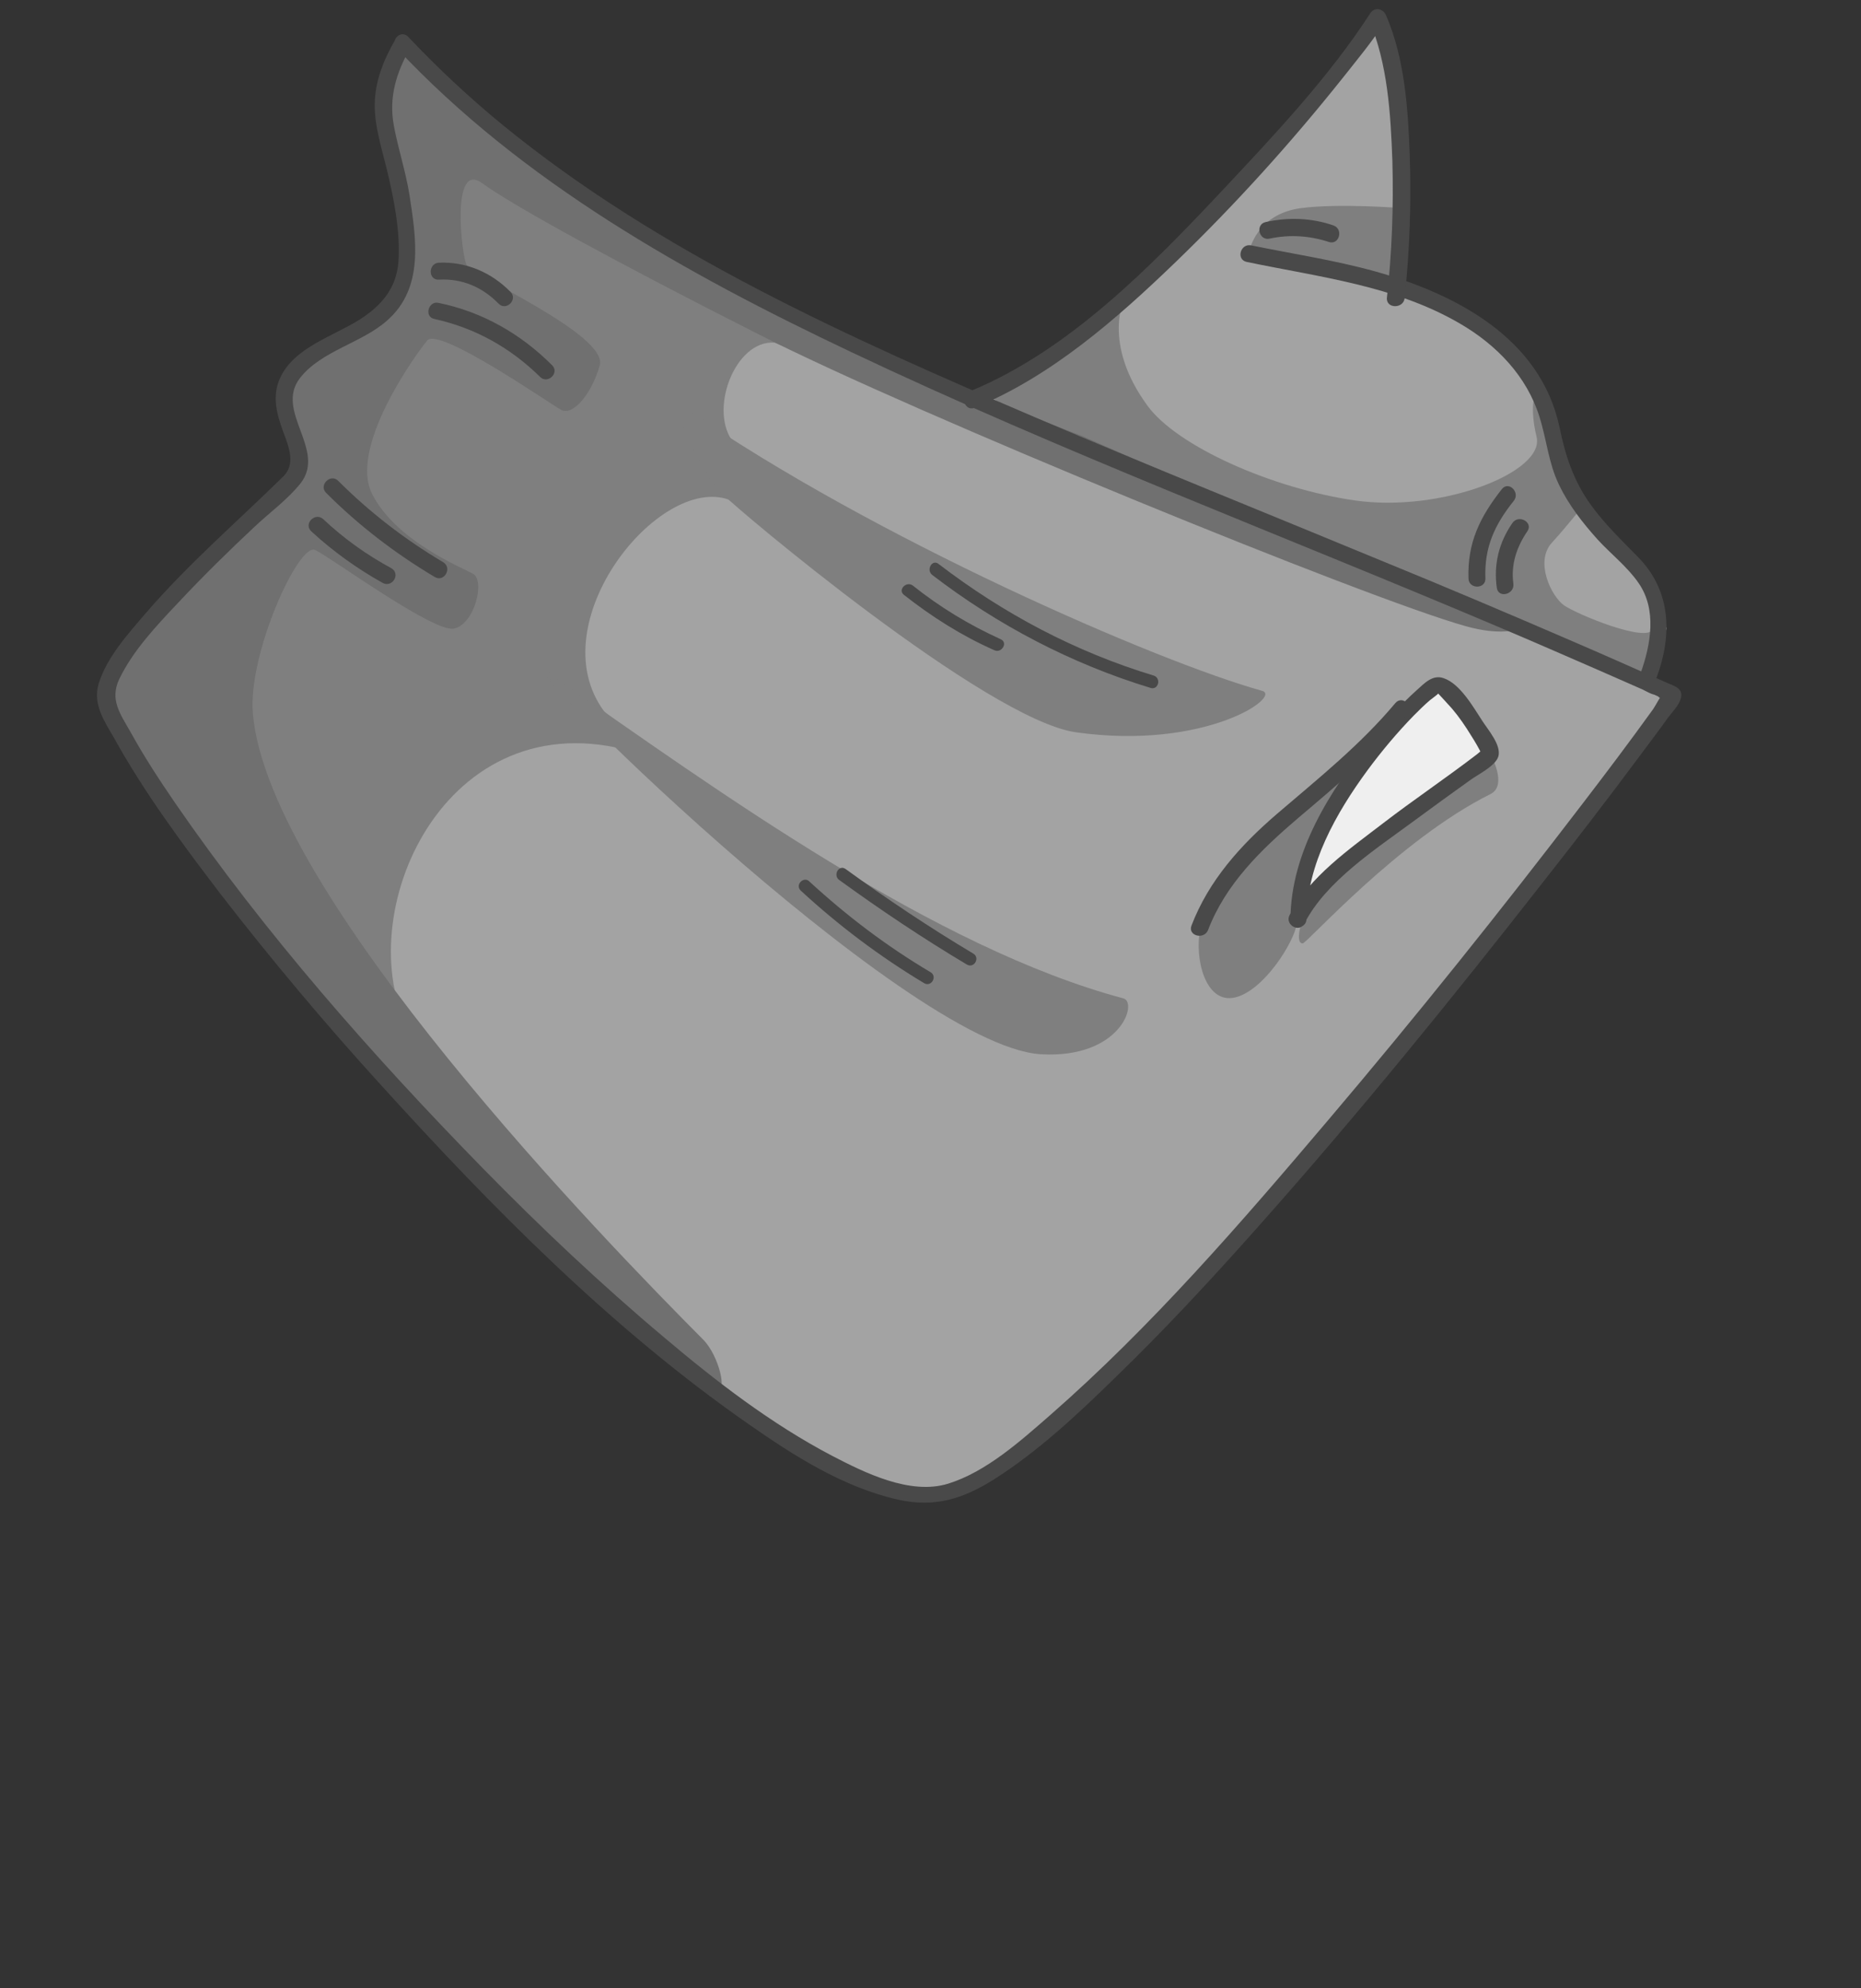 <?xml version="1.0" encoding="utf-8"?>
<!-- Generator: Adobe Illustrator 19.2.0, SVG Export Plug-In . SVG Version: 6.00 Build 0)  -->
<svg version="1.1" id="Layer_1" xmlns="http://www.w3.org/2000/svg" xmlns:xlink="http://www.w3.org/1999/xlink" x="0px" y="0px"
	 viewBox="0 0 440 470" style="enable-background:new 0 0 440 470;" xml:space="preserve">
<rect x="0" y="0" width="440" height="470" fill="#333333" stroke="none"/>
<style type="text/css">
	.st0{fill:#A3A3A3;}
	.st1{fill:#7F7F7F;}
	.st2{fill:#707070;}
	.st3{fill:#EFEFEF;}
	.st4{fill:#494949;}
</style>
<g>
	<path class="st0" d="M218.6,352.5c-1.5,0-3.1-0.2-4.7-0.5c-12.7-2.5-24.6-10.2-34.9-17.2c-34-23.4-64.4-55.1-87-80
		C77.6,239,65.1,224,53.7,209.1c-8.2-10.7-17.5-23.2-25.1-36.8c-0.2-0.4-0.5-0.8-0.7-1.2c-2.2-3.9-3.5-6.4-2.5-9.8
		c1.7-5.6,6.1-10.6,9.9-15l0.7-0.8c7-8.1,14.9-15.5,22.5-22.7c3.2-3,6.5-6.2,9.8-9.3c3.9-3.8,2.2-8.9,0.7-13.4
		c-1.1-3.5-2.3-7-1.2-10c1.9-5.1,7.2-7.8,12.4-10.3c1.6-0.8,3.1-1.5,4.5-2.4c4.2-2.5,8.4-5.5,10.4-10.4c3.1-7.8,0.5-19.2-1.2-26.7
		c-0.3-1.5-0.7-2.9-1.1-4.2c-1-3.8-2-7.5-2.1-11.2c-0.1-4.6,1.2-9.2,4.3-14.6l0.2-0.3l0.1-0.3c0,0,0-0.1,0.1-0.1
		c6.7,7.2,14,14,21.8,20.3c35.2,28.8,76.6,47.9,112.6,63.6l0.6,0.3l0.6-0.3c8.1-3.4,16.5-8.6,26.4-16.5c14.1-11.1,28.3-25,44.7-43.7
		l2.5-2.9c7.4-8.4,15-17,21.2-26.6l0.1-0.1c4.1,9.8,5,21,5.4,31.7c0.4,10,0.1,20.3-0.8,30.4l-0.1,1.6l1.4,0.5
		c19.7,6.8,31,17.2,34.7,31.7l0.4,1.4c1.6,6.3,3,12.3,7.1,18.1c3.2,4.6,7,8.4,10.7,12.2l0.8,0.8c6.9,7,8.5,16,4.6,26.6l-0.7,1.9
		l2.3,1c0.3,0.1,0.6,0.2,1,0.4l0,0l3.1,1.8l0.1-0.1c-0.1,0.5-0.9,1.4-1.1,1.8c-0.2,0.3-0.4,0.5-0.5,0.7c-1.8,2.6-3.7,5.1-5.5,7.6
		l-0.1,0.1c-6.3,8.5-13.2,17.6-21.9,28.7c-24.2,31.1-46.1,57.7-67,81.5c-13.4,15.3-24.6,27.2-35.2,37.6
		c-8.4,8.3-18.3,17.7-28.9,24.8C229,350.7,223.9,352.5,218.6,352.5L218.6,352.5z"/>
	<g>
		<path class="st1" d="M208.2,85.8L181,72.3L143.6,53l-32.1-21.7L92.3,17.9l-0.4-0.4c0,0.2,0,0.3,0,0.5c-0.6,5.7-0.8,11.5-0.9,17.3
			c1,1.1,1.8,2.6,2.1,4.4c0.5,2.9,0.9,5.7,1.1,8.5c0.8,6.2,1.6,12.4-0.2,18.4c-2.7,9.7-11.4,15.1-20.7,17.2c-1.8,1.3-3.6,2.5-5,4.3
			c-0.3,0.4-0.6,0.8-0.8,1.2c-0.3,0.6-0.7,1-1.1,1.5c0.1,1.7,0.3,3.3,0.7,4.9c1.6,6.8,4,12.9,0.1,19.5c-2.8,4.8-7.1,9-11.4,12.5
			c-2.8,2.3-6.1,5.1-9.7,7c-3.2,7-10.6,11.5-14.9,18.9c-0.8,1.3-2.8,1.9-4.2,2c0,0.9,0,0.9,0.1,1.7c0.3,4.5,0.5,9-0.6,13.3
			c1.1,1.1,1.9,2.5,2.5,4.2c1.5,0.8,2.8,2.1,3.5,3.8c3.1,6.9,7.4,13,11.8,19c3.5,4.8,7.5,11.2,10.7,15.2
			c6.7,8.6,17.1,15.1,20.7,25.7c18.9,20,40.5,41.2,54.1,48.5c2.3,1.2,0.5-7.2-3.1-10.8c-6.1-6.1-16.5-16.7-28.4-29.7
			c-17-26,4.1-78.8,47.4-69.8c14.8,3.1,21.2,14.2-2.9-8.6c-15.3-20.8,12.9-55.9,29.5-50c16.2,11.9,12.7,0,1.3-13.3
			c-6.3-7.4,0.1-24.6,9.6-23.8C225.2,99.1,208.2,85.8,208.2,85.8z"/>
		<path class="st1" d="M130.5,159.6c-15.2-10.6,83.3,87.7,115.6,89.6c18.9,1.1,23-12.3,19.5-13.2
			C221.1,224.1,170.4,187.5,130.5,159.6z"/>
		<path class="st1" d="M162.1,96.5c-2.6-1.8-0.5,9.8,9,20.5c2.6,2.9,62.1,53.1,83.3,56.1c30.6,4.3,48.8-8.5,44-9.8
			C273.6,156.4,206.4,127.2,162.1,96.5z"/>
		<path class="st1" d="M323,176.8l-20.3,17.7c0,0-18.1,20.8-18.9,24.9c-1.5,7.4,1.3,17.9,8.1,16.4c6.9-1.5,14.2-13.3,14.7-17.5
			s3.7-17,3.7-17l10.5-19.1L323,176.8z"/>
		<path class="st1" d="M233.1,93l11.7-6.5l21.1-16.1c0,0-5.5,10.6,5.4,25.5c7,9.6,29.5,19.6,49.1,22.4c20.4,2.9,44.9-6.7,42.9-15
			s0.1-11.3,0.1-11.3l4,11.3l6.8,16.3c0,0-3.2,4.2-7.3,8.7c-4.1,4.5-0.1,12.7,2.9,14.8s19.7,9,21,5.6c1.3-3.5,3.3-0.2,3.3-0.2
			l-4.9,12.2l-8.2-3.1l-59.3-25.2l-51-22.5l-32-13.1L233.1,93z"/>
		<path class="st1" d="M308,217c0,0-2,6,0,6c1,0,22.7-24.5,44.4-35.3c4.2-2.1-0.1-9.6-0.1-9.6l-9.7,7.3l-24.8,19.3L308,217z"/>
		<path class="st1" d="M330.4,67.4c0,0-35.8-4.4-35.2-7.4s3.3-9.6,12.4-10.8s23.9,0,23.9,0L330.4,67.4z"/>
	</g>
	<path class="st2" d="M358.9,148.7c0,0-4,1.7-12.4-0.7c-22.8-6.3-130.9-50.5-166.8-68.8c-34-17.2-58.3-30.5-65.7-35.9
		s-4.9,16.8-3.7,19.3c1.2,2.5,33.6,16.6,31.5,23.8c-2.1,7.2-6.5,11.9-9.1,10.5s-29-19.8-31.7-16.4c-2.8,3.4-18.6,25.3-13,36.3
		s20.8,17.2,23.8,18.8s0.4,12-4.5,13c-4.9,0.9-29-16.8-32.8-18.6c-3.9-1.8-16,24.8-14.7,38.8c3.8,42.8,83.7,125,106.4,147.8
		c3.9,3.9,5.8,12.9,3.3,11.6c-30.4-16.3-98.6-97.4-98.6-97.4l-29-37.4l-13.1-21.1l-3.5-9.2l5.8-11.5l10.8-12.3l15.8-15.2L70.4,112
		l0.4-6.4l-3.2-9.7l2.9-9l15.9-11.6l9-8.3l1.3-7l-1.9-10.8l-2.6-16.7l-0.3-10.9l2.9-10l6.4,3.5L129.5,39l20.6,14.4l35.2,19
		l41.9,19.7l28.8,11L358.9,148.7z"/>
	<polygon class="st3" points="306.5,217.3 310.3,200.9 317.5,185.5 327,174.4 339.5,162 347.4,168.3 352.3,178.1 340.6,186.9 
		323.8,198.8 313,207 	"/>
	<g>
		<g>
			<path class="st4" d="M93.8,11.4c29.7,31.7,68.4,53.3,107.2,71.7c50.4,23.9,102.7,43.6,154,65.4c7.6,3.2,15.1,6.5,22.7,9.8
				c3.6,1.6,7.1,3.1,10.7,4.7c0.8,0.4,1.8,1,2.7,1.2c0.3,0.1,0.6,0.3,0.9,0.4c0.7,0.7,1.1,0.6,1.3-0.3c-0.2,0,0.8-1.2,0.5-1
				c-1.2,1-2.1,3.1-3,4.4c-5.4,7.5-10.9,14.8-16.5,22.1c-19.5,25.5-39.5,50.5-60.3,75c-20.6,24.3-41.7,48.7-65.7,69.7
				c-7,6.1-15.1,13.4-24.1,16.2c-9,2.8-19.8-2.6-27.5-6.6c-14.3-7.5-27.3-17.5-39.6-27.9c-15-12.6-29.3-26.1-43-40.1
				c-26.2-26.8-51.4-55.4-72.7-86.3c-3.7-5.4-7.3-10.9-10.5-16.7c-2.5-4.4-5-7.7-2.7-12.6c3.3-6.8,8.8-12.6,13.9-18
				c5.8-6.2,11.9-12.2,18.1-18c3.5-3.3,7.9-6.5,10.9-10.3c6.1-7.9-6.2-17-0.2-24.8c5-6.5,14.7-8.3,20.7-13.7
				c8.7-7.7,6.8-19.3,5.2-29.7c-0.9-5.6-2.7-10.9-3.7-16.4c-1.2-6.7,0.6-12.4,3.9-18.3c1.3-2.2-2.2-4.3-3.5-2
				c-2.8,4.8-4.9,10-4.9,15.6c0,5.1,1.6,10,2.8,14.9c1.7,7,3.3,14.9,2.8,22.1c-0.5,6.3-4,10.3-9.1,13.6c-6.3,4-15.6,6.6-18.9,13.9
				c-1.9,4.2-0.8,8.4,0.7,12.5c1.5,4,3,7.8,0.1,10.7c-10.9,10.7-22.5,20.7-32.5,32.3c-4.2,4.9-9.3,10.5-11.2,16.8
				c-1.4,4.8,1.4,8.8,3.7,12.8c7.2,13,16.2,25.1,25.2,36.9c12,15.5,24.6,30.5,37.8,45c26.3,29,54.5,57.6,86.8,80.1
				c10.7,7.5,22.6,15.1,35.6,18c8.6,1.9,15.3-0.2,22.6-4.8c10.4-6.6,19.7-15.3,28.5-23.9c11.9-11.5,23.2-23.7,34.2-36.1
				c23.3-26.2,45.4-53.4,66.9-80.9c7.8-9.9,15.5-19.9,23-30c2.3-3.1,4.6-6.1,6.8-9.2c0.9-1.2,2.4-2.7,2.9-4.2
				c0.9-2.6-1.1-3.1-3.4-4.1c-7.7-3.4-15.3-6.8-23-10.1c-14.6-6.3-29.2-12.5-43.9-18.5c-27.3-11.3-54.7-22.3-81.9-33.9
				C201.2,80,156.1,60,118.8,29.5c-7.8-6.4-15.2-13.3-22.1-20.6C94.9,6.7,92.1,9.5,93.8,11.4L93.8,11.4z"/>
		</g>
		<g>
			<path class="st4" d="M308.9,217.2c0.1-12.9,7-25,14.4-35.1c3.4-4.6,7.1-9,11-13c1.2-1.2,2.5-2.5,3.8-3.6c0.6-0.5,2.2-1.6,1.9-1.6
				c0,0,2.7,2.9,3.3,3.6c1.7,2,3.2,4.2,4.6,6.5c0.9,1.4,1.7,2.8,2.4,4.2c-0.2-0.5,0.8-1.5,0.1-0.9c-0.4,0.3-0.8,0.7-1.2,1
				c-7.3,5.6-14.9,10.7-22.2,16.3c-7.8,6-17.5,12.7-22.1,21.7c-1.2,2.3,2.3,4.3,3.5,2c5.1-10,16.9-17.6,25.7-24.1
				c4.5-3.3,9-6.6,13.5-9.8c1.8-1.3,5.5-3.1,6.5-5.2c1.3-2.7-2.4-6.8-3.7-8.9c-2.1-3.2-5.2-8.7-9.1-10c-2.6-0.9-4.5,1.2-6.3,2.8
				c-4,3.6-7.6,7.6-10.9,11.8c-9.6,11.9-18.9,26.5-19,42.4C304.9,219.8,308.9,219.8,308.9,217.2L308.9,217.2z"/>
		</g>
		<g>
			<path class="st4" d="M391.7,160.1c3.7-10,3.4-20.4-4.3-28.3c-3.9-4-8-7.9-11.3-12.5c-4.1-5.7-6-11.6-7.4-18.4
				c-4.5-21-24.5-31.4-43.4-36.7c-9.7-2.7-19.7-4.2-29.5-6.2c-2.5-0.5-3.6,3.3-1.1,3.9c17.2,3.6,35.1,5.6,50.5,14.6
				c8.6,5,15.8,12.4,18.8,22.1c1.7,5.4,2.1,10.8,4.6,16c2.3,4.8,5.6,9,9.1,12.9c3.1,3.4,7.1,6.5,9.7,10.3c4.4,6.3,2.9,14.6,0.5,21.3
				C387,161.5,390.8,162.5,391.7,160.1L391.7,160.1z"/>
		</g>
		<g>
			<path class="st4" d="M332.1,70.5c1.2-11.3,1.6-22.7,1.2-34c-0.4-11-1.2-22.7-5.6-32.9C327,2,325,1.6,324,3.1
				c-9.7,15-22.6,28.7-34.8,41.7c-17,18.1-36.5,38.1-59.9,47.7c-2.4,1-1.3,4.8,1.1,3.9c18.1-7.4,33.6-21,47.5-34.4
				c14.1-13.6,27.3-28.2,39.5-43.5c3.4-4.3,7-8.6,10-13.3c-1.2-0.2-2.4-0.3-3.7-0.5c4.4,10.4,5.1,22.2,5.5,33.3
				c0.3,10.9-0.1,21.8-1.3,32.5C327.8,73,331.8,73,332.1,70.5L332.1,70.5z"/>
		</g>
		<g>
			<path class="st4" d="M351.2,136.7c-0.3-7.3,2.2-12.7,6.7-18.3c1.6-2-1.2-4.8-2.8-2.8c-5.2,6.6-8.2,12.7-7.9,21.2
				C347.3,139.3,351.3,139.3,351.2,136.7L351.2,136.7z"/>
		</g>
		<g>
			<path class="st4" d="M357.8,137.9c-0.6-4.5,0.8-8.6,3.3-12.3c1.5-2.1-2-4.1-3.5-2c-3.2,4.6-4.5,9.8-3.7,15.4
				C354.3,141.5,358.2,140.5,357.8,137.9L357.8,137.9z"/>
		</g>
		<g>
			<path class="st4" d="M300.2,56.4c4.7-1,9.4-0.7,14,0.8c2.4,0.8,3.5-3,1.1-3.9c-5.2-1.8-10.7-2-16.1-0.8
				C296.7,53.1,297.7,57,300.2,56.4L300.2,56.4z"/>
		</g>
		<g>
			<path class="st4" d="M77.1,116.5c7.7,7.7,16.3,14.3,25.7,19.9c2.2,1.3,4.2-2.1,2-3.5c-9.1-5.4-17.4-11.8-24.9-19.3
				C78.1,111.9,75.3,114.7,77.1,116.5L77.1,116.5z"/>
		</g>
		<g>
			<path class="st4" d="M73.6,125.6c5.1,4.7,10.8,8.8,16.9,12.2c2.3,1.2,4.3-2.2,2-3.5c-5.9-3.2-11.2-7-16.1-11.6
				C74.5,121,71.7,123.8,73.6,125.6L73.6,125.6z"/>
		</g>
		<g>
			<path class="st4" d="M102.7,75.4c9.6,2.1,18,6.8,25,13.7c1.8,1.8,4.7-1,2.8-2.8c-7.4-7.4-16.5-12.6-26.8-14.7
				C101.3,71,100.2,74.9,102.7,75.4L102.7,75.4z"/>
		</g>
		<g>
			<path class="st4" d="M103.8,66.1c5.5-0.3,10.3,1.8,14.1,5.7c1.8,1.8,4.6-1,2.8-2.8c-4.5-4.6-10.5-7.2-17-6.9
				C101.2,62.3,101.2,66.3,103.8,66.1L103.8,66.1z"/>
		</g>
		<g>
			<path class="st4" d="M329.9,166.2c-8.3,9.9-18.2,17.8-28,26.2c-8.6,7.4-16.1,15.7-20.2,26.4c-0.9,2.4,2.9,3.4,3.9,1.1
				c4.2-11,12.6-19.1,21.4-26.6c9.1-7.7,18-15.2,25.7-24.3C334.4,167,331.6,164.2,329.9,166.2L329.9,166.2z"/>
		</g>
		<g>
			<path class="st4" d="M198.4,208c9.8,7.1,19.8,13.8,30.2,20c1.7,1,3.2-1.6,1.5-2.6c-10.4-6.2-20.4-12.9-30.2-20
				C198.3,204.3,196.9,206.9,198.4,208L198.4,208z"/>
		</g>
		<g>
			<path class="st4" d="M189.3,210.5c9,8.3,18.7,15.6,29.2,21.9c1.7,1,3.2-1.6,1.5-2.6c-10.3-6.1-19.8-13.3-28.6-21.4
				C190.1,207,187.9,209.1,189.3,210.5L189.3,210.5z"/>
		</g>
		<g>
			<path class="st4" d="M213.7,140.6c6.6,5.2,13.7,9.7,21.4,13.1c1.7,0.8,3.3-1.8,1.5-2.6c-7.5-3.4-14.4-7.6-20.8-12.7
				C214.3,137.3,212.2,139.4,213.7,140.6L213.7,140.6z"/>
		</g>
		<g>
			<path class="st4" d="M220.4,135.9c15.5,11.9,32.9,21,51.6,26.7c1.9,0.6,2.6-2.3,0.8-2.9c-18.5-5.6-35.5-14.6-50.9-26.4
				C220.4,132.1,218.9,134.7,220.4,135.9L220.4,135.9z"/>
		</g>
	</g>
</g>
</svg>
